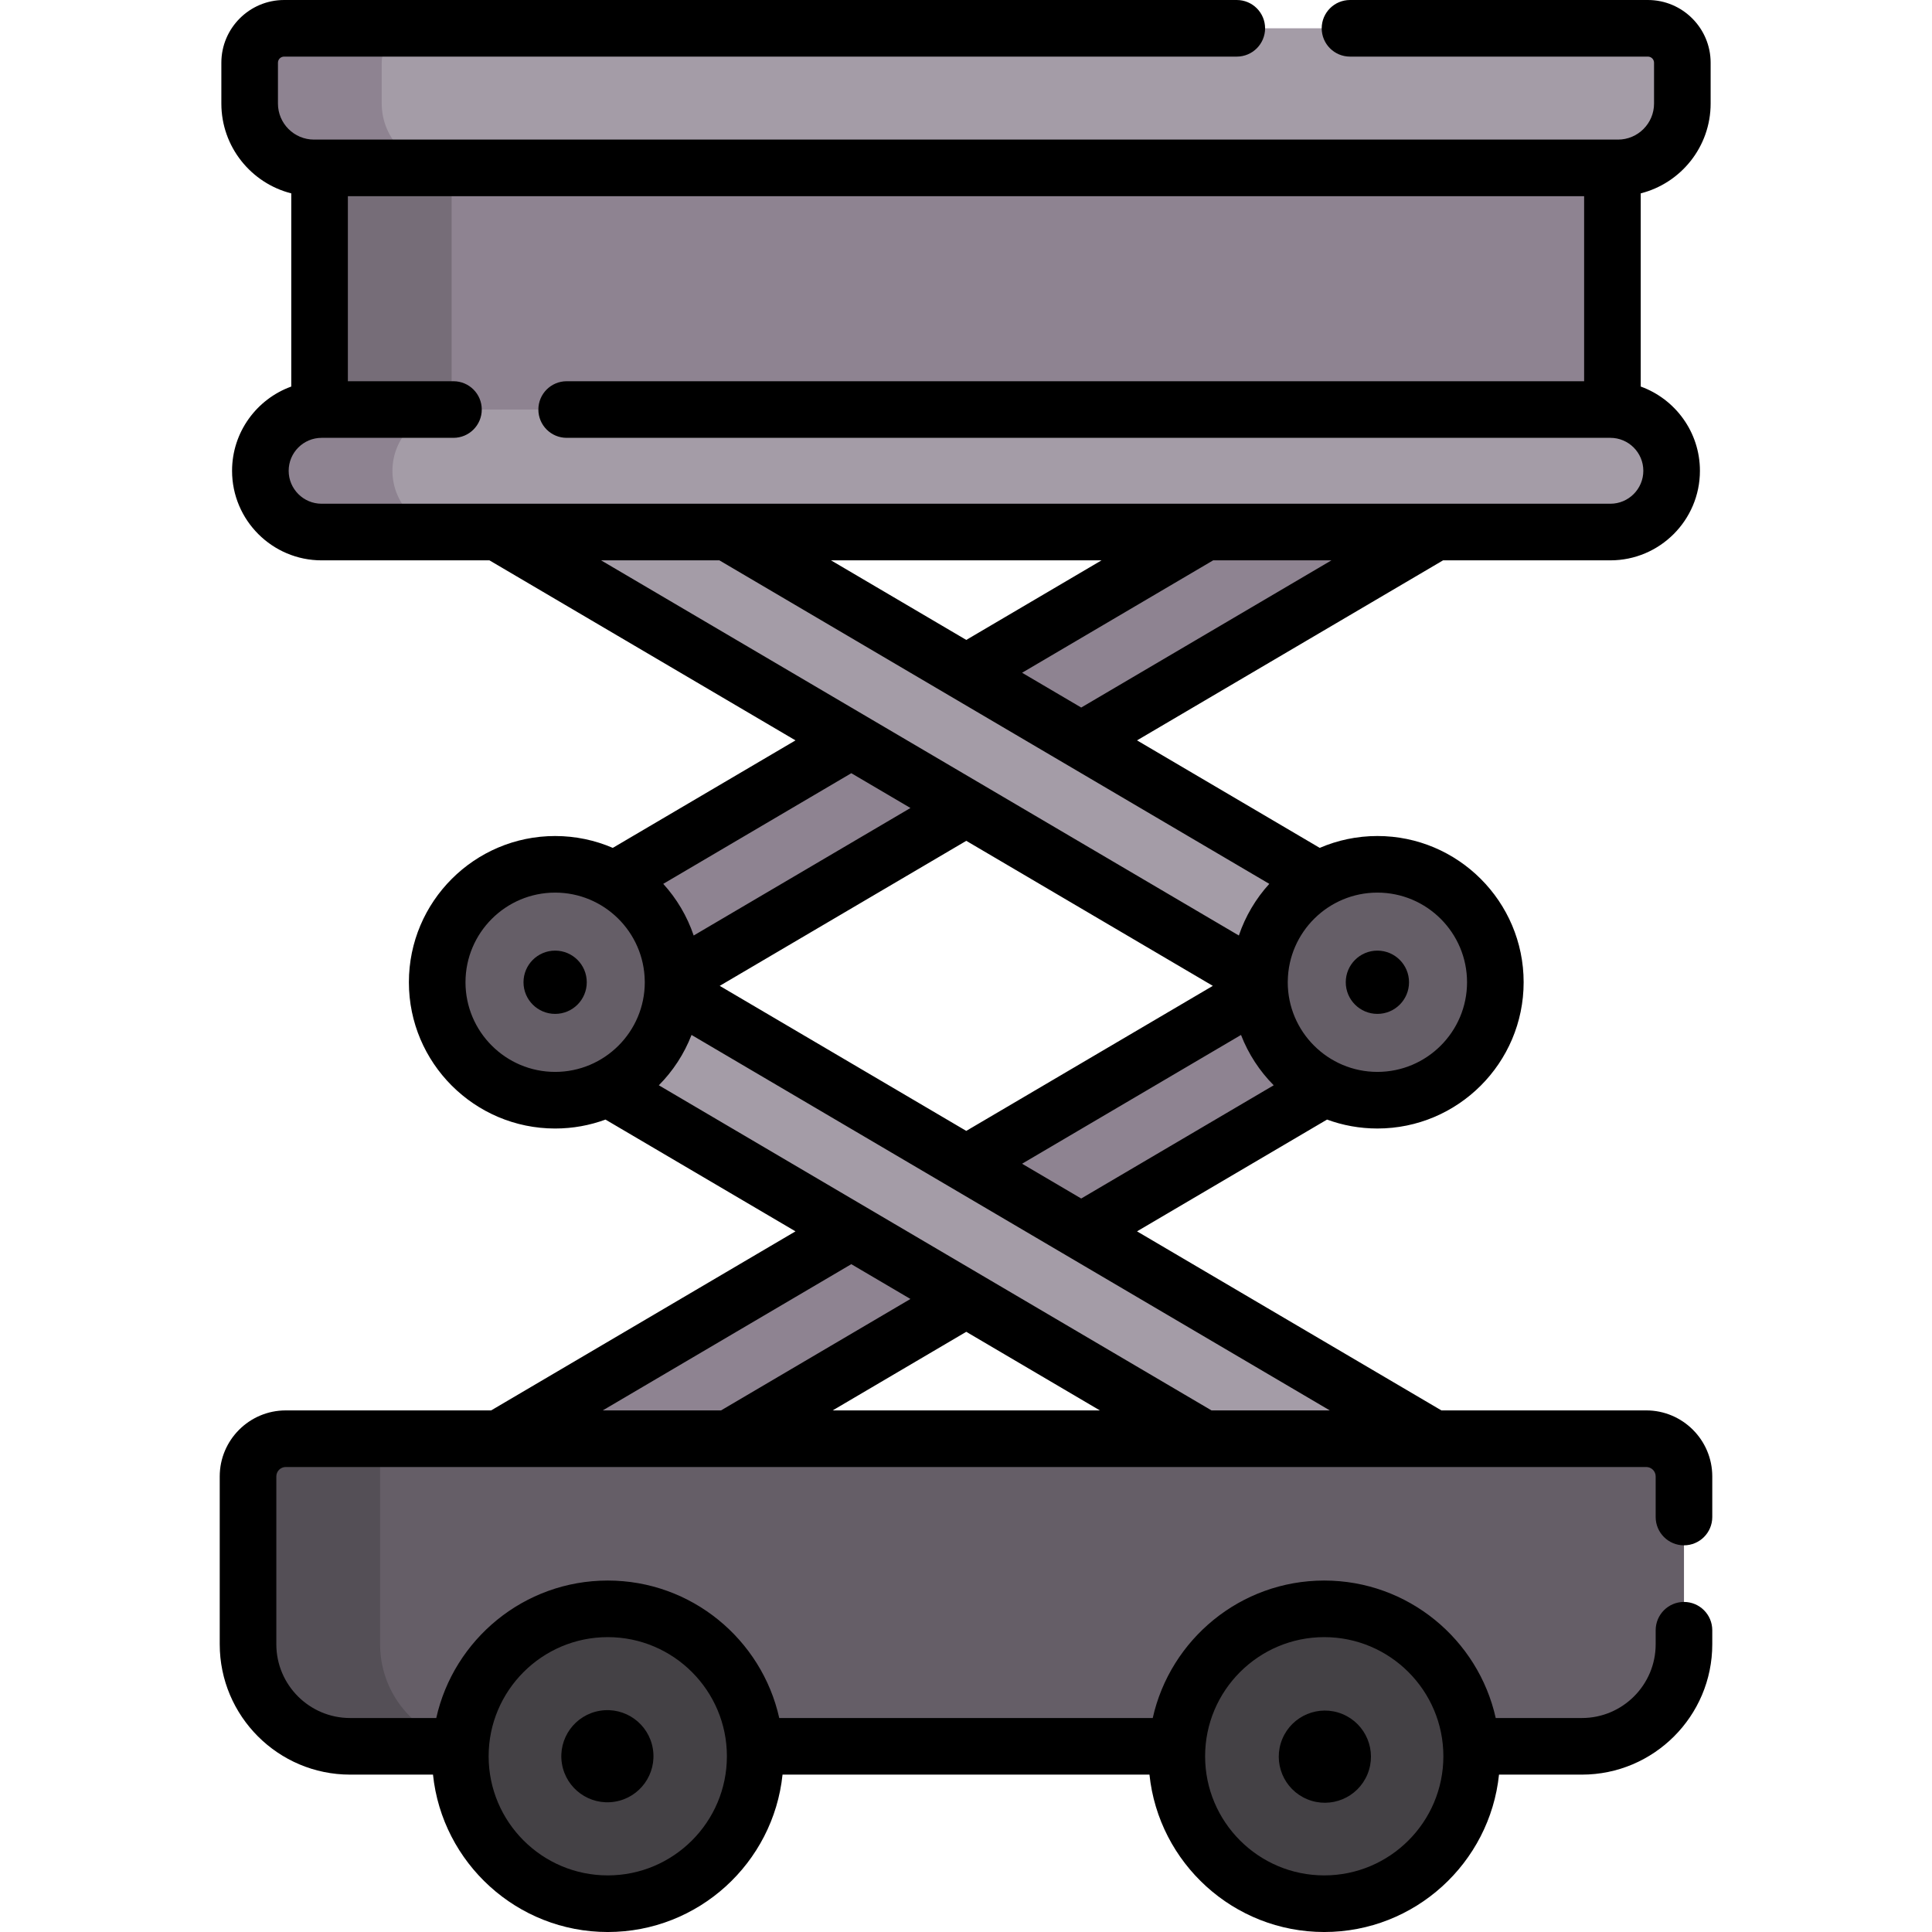 <svg id="Layer_1" enable-background="new 0 0 512 512" height="512" viewBox="0 0 512 512" width="512" xmlns="http://www.w3.org/2000/svg"><g><path d="m380.051 105.35-242.363 142.582c-7.354 4.326-9.808 13.795-5.482 21.149 4.326 7.354 13.795 9.808 21.149 5.482l259.253-152.518z" fill="#8e8391"/><path d="m374.45 274.6-87.92 51.72-30.46 17.92-87.42 51.43h-60.93l117.88-69.35 30.47-17.92 102.72-60.43c7.35-4.33 16.82-1.87 21.15 5.48 4.32 7.35 1.87 16.82-5.49 21.15z" fill="#8e8391"/><path d="m404.42 395.67h-60.93l-87.42-51.43-30.47-17.92-87.91-51.72c-7.359-4.325-9.811-13.802-5.48-21.15 4.32-7.35 13.79-9.81 21.14-5.48l102.72 60.43 30.46 17.92z" fill="#a49ca7"/><circle cx="147.117" cy="260.308" fill="#655e67" r="31.257"/><path d="m374.454 247.932-242.631-142.74-32.43 16.769 259.394 152.601c7.354 4.326 16.822 1.872 21.149-5.482 4.326-7.353 1.872-16.822-5.482-21.148z" fill="#a49ca7"/><circle cx="365.024" cy="260.308" fill="#655e67" r="31.257"/><path d="m84.69 19.179h342.62v104.321h-342.62z" fill="#8e8391"/><path d="m84.69 19.18h35v104.32h-35z" fill="#766d78"/><path d="m419.222 462.794h-326.444c-14.939 0-27.05-12.11-27.05-27.049v-49.475c0-2.761 2.239-5 5-5h370.543c2.761 0 5 2.239 5 5v49.475c.001 14.939-12.11 27.049-27.049 27.049z" fill="#655e67"/><circle cx="161.064" cy="465.428" fill="#444145" r="39.072"/><circle cx="350.936" cy="465.428" fill="#444145" r="39.072"/><path d="m428.787 44.492h-345.574c-9.417 0-17.051-7.634-17.051-17.051v-10.814c0-5.041 4.086-9.127 9.127-9.127h361.422c5.041 0 9.127 4.086 9.127 9.127v10.814c0 9.417-7.634 17.051-17.051 17.051z" fill="#a49ca7"/><path d="m443 124.764c0 8.965-7.267 16.232-16.232 16.232h-341.536c-8.965 0-16.232-7.267-16.232-16.232 0-8.965 7.267-16.232 16.232-16.232h341.536c8.965 0 16.232 7.267 16.232 16.232z" fill="#a49ca7"/><path d="m118.21 44.49h-35c-9.41 0-17.05-7.63-17.05-17.05v-10.81c0-5.04 4.09-9.13 9.13-9.13h35c-5.04 0-9.13 4.09-9.13 9.13v10.81c0 9.42 7.64 17.05 17.05 17.05z" fill="#8e8391"/><path d="m120.23 141h-35c-8.96 0-16.23-7.27-16.23-16.24 0-4.48 1.82-8.54 4.76-11.48 2.93-2.93 6.99-4.75 11.47-4.75h35c-4.48 0-8.54 1.82-11.47 4.75-2.94 2.94-4.76 7-4.76 11.48 0 8.97 7.27 16.24 16.23 16.24z" fill="#8e8391"/><path d="m127.78 462.79h-35c-14.94 0-27.05-12.11-27.05-27.05v-49.47c0-2.76 2.24-5 5-5h35c-2.76 0-5 2.24-5 5v49.47c0 14.94 12.11 27.05 27.05 27.05z" fill="#544f56"/><g><path d="m147.117 251.925c-4.63 0-8.383 3.753-8.383 8.383s3.753 8.383 8.383 8.383 8.383-3.753 8.383-8.383-3.753-8.383-8.383-8.383z"/><path d="m365.024 268.691c4.63 0 8.383-3.753 8.383-8.383s-3.753-8.383-8.383-8.383-8.383 3.753-8.383 8.383 3.754 8.383 8.383 8.383z"/><path d="m446.27 409.527c4.143 0 7.5-3.358 7.5-7.5v-10.757c0-9.649-7.851-17.5-17.5-17.5h-54.287l-80.661-47.45 50.358-29.623c4.162 1.531 8.657 2.368 13.344 2.368 21.37 0 38.757-17.386 38.757-38.757s-17.387-38.757-38.757-38.757c-5.423 0-10.587 1.124-15.278 3.144l-48.422-28.487 81.105-47.712h44.338c13.086 0 23.732-10.646 23.732-23.732 0-10.264-6.551-19.025-15.69-22.327v-51.195c10.635-2.692 18.528-12.341 18.528-23.802v-10.813c.001-9.168-7.458-16.627-16.626-16.627h-78.946c-4.143 0-7.5 3.358-7.5 7.5s3.357 7.5 7.5 7.5h78.946c.897 0 1.627.73 1.627 1.627v10.814c0 5.267-4.284 9.551-9.551 9.551h-1.439c-.013 0-.026-.002-.039-.002s-.026.002-.039.002h-342.541c-.013 0-.026-.002-.039-.002s-.026.002-.039.002h-1.439c-5.267 0-9.551-4.285-9.551-9.551v-10.814c0-.897.729-1.627 1.627-1.627h252.476c4.143 0 7.5-3.358 7.5-7.5s-3.357-7.5-7.5-7.5h-252.475c-9.168 0-16.627 7.459-16.627 16.627v10.814c0 11.46 7.894 21.109 18.528 23.802v51.195c-9.139 3.302-15.69 12.063-15.69 22.327 0 13.086 10.646 23.732 23.732 23.732h44.478l81.105 47.711-48.421 28.488c-4.691-2.02-9.854-3.143-15.277-3.143-21.37 0-38.757 17.386-38.757 38.757s17.387 38.757 38.757 38.757c4.686 0 9.181-.837 13.343-2.368l50.351 29.621-80.653 47.451h-54.428c-9.649 0-17.5 7.851-17.5 17.5v44.47c0 19.051 15.499 34.55 34.55 34.55h21.966c2.439 23.403 22.279 41.71 46.317 41.71s43.878-18.307 46.317-41.71h97.239c2.439 23.403 22.279 41.71 46.317 41.71s43.878-18.307 46.317-41.71h21.966c19.051 0 34.55-15.499 34.55-34.55v-3.713c0-4.142-3.357-7.5-7.5-7.5s-7.5 3.358-7.5 7.5v3.713c0 10.78-8.77 19.55-19.55 19.55h-22.837c-4.642-20.819-23.249-36.433-45.447-36.433s-40.805 15.615-45.447 36.433h-98.98c-4.642-20.819-23.249-36.433-45.447-36.433s-40.805 15.615-45.447 36.433h-22.834c-10.78 0-19.55-8.77-19.55-19.55v-44.47c0-1.378 1.121-2.5 2.5-2.5h360.539c1.379 0 2.5 1.122 2.5 2.5v10.757c.001 4.141 3.358 7.499 7.501 7.499zm-95.333 24.33c17.408 0 31.571 14.163 31.571 31.572s-14.163 31.571-31.571 31.571-31.571-14.163-31.571-31.571 14.162-31.572 31.571-31.572zm-189.874 0c17.408 0 31.571 14.163 31.571 31.572s-14.162 31.571-31.571 31.571-31.571-14.163-31.571-31.571 14.163-31.572 31.571-31.572zm159.989-60.087c-6.8-4.001-140.825-82.846-146.456-86.159 3.744-3.768 6.713-8.302 8.666-13.339l169.138 99.498zm-29.582 0h-70.802l35.4-20.827zm29.939-112.507-65.34 38.436-65.337-38.436 65.341-38.434zm-50.548 47.138 58.019-34.129c1.953 5.037 4.922 9.571 8.665 13.338l-51.014 30.009zm117.92-48.093c0 13.1-10.657 23.757-23.757 23.757-13.101 0-23.758-10.658-23.758-23.757 0-.038.003-.075.003-.113.003-.076.005-.152.006-.228.184-12.942 10.763-23.416 23.749-23.416 13.1 0 23.757 10.657 23.757 23.757zm-102.247-72.802-15.669-9.218 50.637-29.792h31.346zm-66.311-39.01h71.696l-35.846 21.091zm-143.723-23.732c0-4.815 3.917-8.732 8.732-8.732h34.941c4.143 0 7.5-3.358 7.5-7.5s-3.357-7.5-7.5-7.5h-27.983v-49.04h327.62v49.04h-269.636c-4.143 0-7.5 3.358-7.5 7.5s3.357 7.5 7.5 7.5h276.594c4.815 0 8.732 3.917 8.732 8.732s-3.917 8.732-8.732 8.732h-341.536c-4.815 0-8.732-3.917-8.732-8.732zm114.14 23.732c7.555 4.445 140.521 82.668 145.736 85.736-3.567 3.915-6.334 8.565-8.067 13.688l-169.015-99.424zm50.641 65.632-57.448 33.792c-1.734-5.123-4.501-9.774-8.068-13.689l49.842-29.323zm-117.921 46.18c0-13.1 10.657-23.757 23.757-23.757 12.978 0 23.552 10.461 23.749 23.392.001.09.002.179.007.27 0 .032.002.064.002.096 0 13.1-10.657 23.757-23.758 23.757-13.099-.001-23.757-10.658-23.757-23.758zm102.242 74.712 15.675 9.222-50.19 29.528h-31.349z"/><ellipse cx="161.064" cy="465.428" rx="12.211" ry="12.211" transform="matrix(.987 -.16 .16 .987 -72.474 31.81)"/><ellipse cx="350.936" cy="465.428" rx="12.211" ry="12.211" transform="matrix(.383 -.924 .924 .383 -213.361 611.54)"/></g></g></svg>